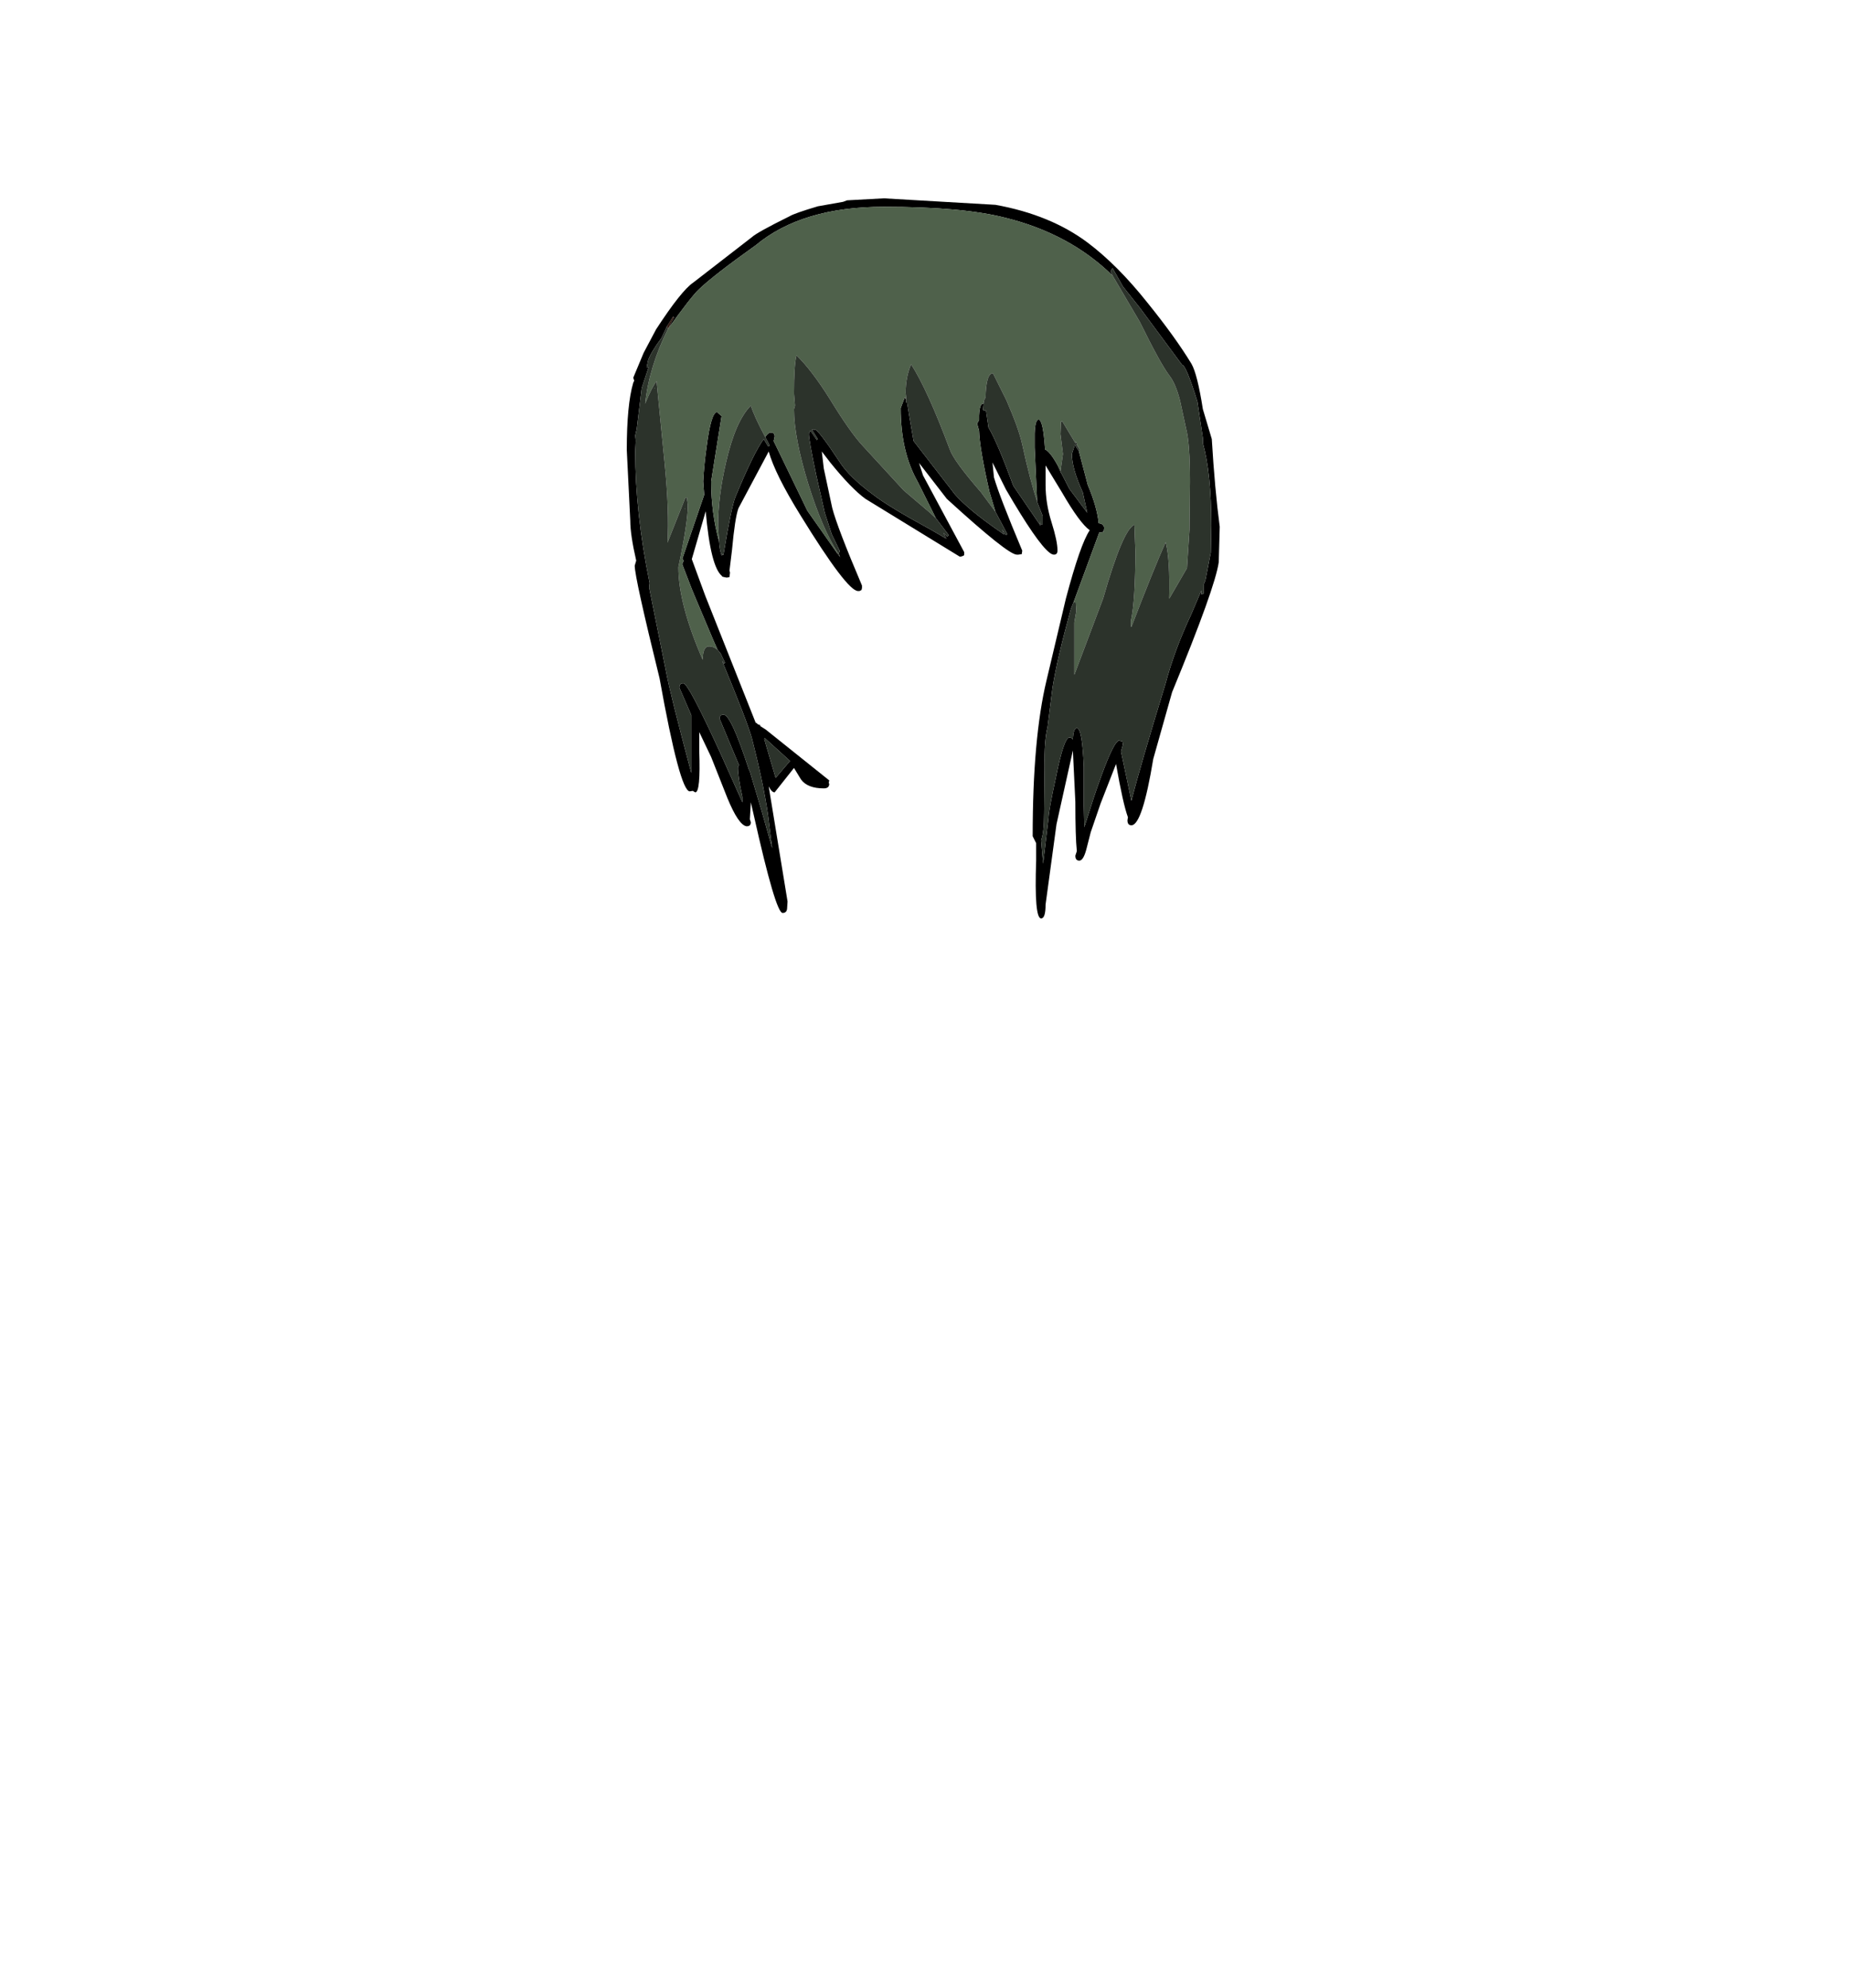 <?xml version="1.0" encoding="UTF-8"?>
<svg xmlns="http://www.w3.org/2000/svg" xmlns:xlink="http://www.w3.org/1999/xlink" width="296px" height="318px" viewBox="0 0 296 318" version="1.1">
<g id="surface1">
<path style=" stroke:none;fill-rule:evenodd;fill:rgb(0%,0%,0%);fill-opacity:1;" d="M 178.008 44.086 C 173.457 39.621 167.742 36.539 160.859 34.836 C 156.309 33.668 149.824 33.082 141.41 33.082 C 132.676 33.082 125.852 35.129 120.93 39.223 C 116.375 42.465 113.332 44.828 111.797 46.316 C 111.004 47.062 109.363 49.16 106.875 52.613 L 107.828 50.781 L 107.668 50.621 L 107.668 50.703 L 106.719 52.215 L 105.844 54.051 C 104.68 55.645 103.965 56.84 103.699 57.637 L 103.461 58.754 L 103.781 58.754 L 102.668 62.102 L 101.875 68.637 L 101.637 69.676 L 101.715 70.391 L 101.715 70.633 L 101.637 72.227 C 101.637 78.711 102.402 85.727 103.938 93.273 L 103.859 93.988 L 106.559 107.383 C 106.98 109.719 108.332 115.141 110.605 123.645 L 110.605 114.398 L 108.703 110.012 C 108.703 109.535 108.914 109.297 109.336 109.297 C 109.867 109.297 111.824 112.988 115.211 120.375 L 118.785 128.348 L 118.785 127.473 C 118.309 125.344 118.07 123.777 118.07 122.77 L 118.23 122.367 L 115.133 114.957 C 115.133 114.531 115.344 114.316 115.766 114.316 C 116.562 114.316 117.91 117.242 119.816 123.086 L 119.977 123.406 L 121.879 129.781 L 123.547 135.684 L 123.07 131.855 C 122.699 128.453 121.773 123.855 120.293 118.062 C 119.762 116.203 118.176 112.086 115.531 105.707 L 115.848 106.188 L 116.004 106.027 L 115.293 104.512 L 114.816 103.953 L 114.18 102.52 L 111.082 95.184 L 110.688 94.227 L 109.18 90.32 C 109.18 90.055 109.258 89.871 109.418 89.766 L 109.18 89.367 L 112.672 79.16 L 112.512 77.008 C 112.617 75.094 112.805 73.234 113.066 71.43 C 113.543 67.762 114.102 65.93 114.734 65.93 L 115.449 66.566 L 113.781 77.008 C 113.781 80.355 114.207 83.574 115.055 86.656 C 115.105 87.504 115.238 88.223 115.449 88.809 L 115.449 88.887 L 115.609 88.727 L 115.609 88.648 L 115.688 88.809 L 115.766 88.648 C 116.613 83.547 117.25 80.488 117.672 79.48 C 119.633 74.75 121.141 71.668 122.199 70.234 L 122.914 71.43 L 123.152 71.27 L 122.438 69.914 C 122.754 69.434 123.047 69.195 123.309 69.195 C 123.734 69.195 123.945 69.41 123.945 69.836 L 123.785 70.551 L 129.184 81.711 L 133.949 88.488 L 134.426 89.125 L 134.188 88.488 L 134.344 88.25 L 134.344 88.09 L 133.074 85.461 L 131.965 82.031 L 130.613 76.051 C 129.82 72.332 129.422 70.102 129.422 69.355 L 129.66 68.879 L 130.691 70.391 L 130.852 70.234 L 129.898 68.719 L 130.375 68.719 C 130.746 68.719 132.07 70.445 134.344 73.898 C 135.352 75.492 137.148 77.246 139.742 79.16 C 141.383 80.438 144.453 82.297 148.953 84.742 L 151.414 86.176 L 150.938 85.219 L 151.574 85.859 L 151.812 85.617 L 149.746 82.906 L 146.887 77.168 C 145.035 73.926 144.109 69.969 144.109 65.289 L 144.746 63.617 L 144.984 63.934 L 144.984 64.414 L 145.141 64.414 L 145.539 66.883 L 146.176 70.551 L 152.844 79.16 C 154.273 80.754 156.547 82.641 159.672 84.82 L 160.703 85.539 L 160.387 84.82 L 160.387 84.742 L 160.941 85.617 L 161.18 85.461 L 159.273 81.871 L 158.32 78.684 C 157.262 74.059 156.707 70.789 156.652 68.879 L 156.336 67.762 L 156.652 67.203 L 156.652 66.484 C 156.707 65.211 156.918 64.574 157.289 64.574 L 157.367 64.574 L 157.289 65.527 L 157.367 65.688 L 157.766 65.688 L 158.16 68.398 C 159.113 69.992 160.438 73.102 162.133 77.727 L 166.496 84.105 L 166.34 83.227 L 166.496 83.863 L 166.816 83.863 L 166.816 82.508 L 165.941 80.277 L 165.941 80.199 L 165.547 71.586 L 165.547 69.355 C 165.598 67.867 165.809 67.125 166.18 67.125 C 166.656 67.125 167 68.719 167.211 71.906 C 167.742 72.121 168.43 72.996 169.277 74.539 L 169.672 75.414 L 169.754 75.652 L 169.832 75.734 L 171.102 78.203 L 173.961 82.031 L 173.246 78.762 C 172.082 76.211 171.5 74.164 171.5 72.625 L 171.977 71.188 L 172.609 72.145 L 174.039 77.566 C 175.047 79.957 175.629 82.004 175.785 83.707 C 176.367 83.758 176.66 84.023 176.66 84.504 L 176.582 85.059 L 175.945 85.219 L 175.867 85.141 L 175.867 85.219 L 171.816 96.223 L 171.34 97.418 C 169.859 102.785 168.879 106.984 168.402 110.012 L 167.609 116.309 C 167.238 117.797 167.082 119.898 167.133 122.609 L 167.055 130.102 C 167.055 132.176 166.895 133.609 166.578 134.406 L 166.895 138.152 L 167.77 130.82 C 167.77 130.129 168.164 127.949 168.961 124.281 C 169.805 120.082 170.52 117.984 171.102 117.984 C 171.367 117.984 171.551 118.09 171.66 118.305 C 171.711 117.082 171.922 116.469 172.293 116.469 C 172.875 116.469 173.246 118.543 173.406 122.688 L 173.406 128.906 L 173.484 132.332 L 174.992 127.629 C 176.688 122.582 177.902 119.633 178.645 118.781 L 178.961 118.461 L 179.598 118.621 L 179.676 119.102 L 179.359 120.215 L 181.027 128.109 C 181.926 124.547 183.754 118.277 186.504 109.297 C 187.457 105.734 188.809 102.094 190.555 98.375 L 192.219 94.469 L 192.219 95.105 L 192.617 94.945 L 192.617 93.43 L 192.855 92.871 L 193.492 89.605 L 193.73 88.41 L 193.809 84.023 C 193.809 78.496 193.359 74.113 192.457 70.871 L 192.457 70.074 L 191.586 64.254 C 190.367 60.32 189.547 58.355 189.125 58.355 L 182.457 49.348 L 179.676 45.84 L 178.008 42.891 L 177.691 43.367 L 178.008 44.086 M 172.055 70.871 L 172.133 70.633 L 172.453 71.43 L 172.055 70.871 M 135.535 32.047 L 141.41 31.727 L 159.273 32.766 C 165.148 33.828 170.07 35.848 174.039 38.824 C 177.215 41.215 180.391 44.402 183.566 48.391 C 186.531 52.059 188.887 55.324 190.633 58.195 C 191.27 59.312 191.875 61.73 192.457 65.449 L 193.887 70.234 C 194.207 75.602 194.629 80.277 195.156 84.262 L 195 89.922 C 194.629 92.633 192.141 99.57 187.535 110.73 L 184.52 121.414 C 183.355 128.48 182.191 132.016 181.027 132.016 C 180.602 132.016 180.391 131.75 180.391 131.219 L 180.469 130.738 C 179.941 129.305 179.305 126.461 178.566 122.211 L 176.105 128.508 L 174.516 133.133 L 173.801 135.922 C 173.484 137.09 173.113 137.676 172.691 137.676 C 172.266 137.676 172.055 137.41 172.055 136.879 L 172.293 136.16 C 172.133 134.621 172.055 131.988 172.055 128.27 L 171.66 120.059 L 169.039 131.855 L 167.293 144.691 C 167.293 146.18 167.055 146.922 166.578 146.922 C 165.836 146.922 165.57 143.84 165.785 137.676 L 165.785 134.887 L 165.227 133.77 C 165.227 123.301 165.969 114.98 167.449 108.816 L 170.547 95.742 C 172.082 89.949 173.352 86.309 174.359 84.82 C 173.301 84.078 171.816 82.059 169.91 78.762 L 167.293 74.457 L 167.293 77.566 C 167.293 79.535 167.609 81.527 168.246 83.547 C 168.879 85.566 169.195 87.055 169.195 88.012 L 169.195 88.09 C 169.195 88.516 169.012 88.727 168.641 88.727 C 168.43 88.727 168.191 88.621 167.926 88.41 C 166.605 87.398 164.273 84.023 160.941 78.285 L 158.797 73.98 L 159.035 76.371 C 159.617 78.391 161.125 82.297 163.559 88.09 L 163.48 88.648 L 162.926 88.727 L 162.688 88.727 C 161.734 88.727 158.004 85.75 151.492 79.801 L 147.047 74.059 L 147.684 76.051 L 154.273 88.328 L 154.273 88.727 L 154.191 88.887 L 153.715 89.047 L 153.559 89.047 L 138.473 79.801 C 136.992 78.734 135.113 76.797 132.836 73.98 L 131.488 72.227 L 131.805 74.938 L 133.152 81.234 C 133.684 83.305 135.27 87.453 137.918 93.672 L 137.918 94.07 L 137.84 94.387 L 137.52 94.547 L 137.281 94.547 C 136.117 94.547 133.047 90.508 128.074 82.43 C 125.375 78.07 123.68 74.672 122.992 72.227 L 118.148 81.312 C 117.777 82.324 117.434 84.555 117.117 88.012 L 116.719 91.277 L 116.801 91.598 L 116.719 92.316 L 116.324 92.395 L 116.242 92.395 L 115.848 92.316 L 115.531 92.234 L 115.531 92.156 C 114.312 91.199 113.438 87.746 112.91 81.793 L 110.688 89.445 L 112.828 95.266 L 120.93 115.672 L 121.008 115.594 C 121.113 115.805 121.324 115.938 121.641 115.992 L 121.641 116.152 L 122.516 116.707 L 132.676 124.84 L 132.598 125.238 L 132.676 125.398 C 132.676 125.875 132.387 126.117 131.805 126.117 C 130.059 126.117 128.84 125.637 128.152 124.68 L 127.039 122.848 L 123.945 126.754 C 123.629 126.754 123.309 126.434 122.992 125.797 L 126.008 144.211 L 125.93 145.406 C 125.875 145.832 125.637 146.047 125.215 146.047 C 124.473 146.047 122.938 140.836 120.609 130.422 L 120.133 128.348 L 119.977 131.059 L 120.133 131.535 C 120.133 131.961 119.922 132.176 119.5 132.176 L 119.418 132.176 C 118.574 132.016 117.566 130.527 116.402 127.711 L 113.781 121.094 L 111.879 117.109 L 111.879 120.137 C 112.035 124.547 111.824 126.754 111.242 126.754 L 110.844 126.516 L 110.367 126.594 C 109.309 126.594 107.695 120.562 105.527 108.496 C 102.879 97.762 101.555 91.758 101.555 90.48 L 101.793 89.684 C 101.16 86.922 100.844 84.793 100.844 83.305 L 100.285 71.988 C 100.285 67.148 100.629 63.562 101.32 61.223 L 101.477 60.906 L 101.32 60.426 L 102.984 56.441 L 104.969 52.695 C 107.668 48.551 109.656 46.051 110.926 45.199 L 120.293 37.945 C 120.875 37.414 122.887 36.297 126.328 34.598 C 126.855 34.277 128.363 33.746 130.852 33.004 L 134.902 32.285 L 135.535 32.047 M 126.406 121.73 L 122.355 118.062 L 122.277 118.223 L 124.102 124.441 L 126.406 121.73 "/>
<path style=" stroke:none;fill-rule:evenodd;fill:rgb(17.647%,20%,15.294%);fill-opacity:1;" d="M 144.746 63.617 L 144.984 63.617 L 144.984 63.934 L 144.746 63.617 M 187.059 95.664 L 187.141 95.664 L 187.059 95.742 L 187.059 95.664 M 145.938 59.312 L 145.938 59.152 L 145.938 59.312 M 104.73 62.102 L 104.73 62.023 L 104.812 62.102 L 104.73 62.102 M 115.766 88.648 L 115.688 88.809 L 115.609 88.648 L 115.766 88.648 M 133.949 88.488 L 134.188 88.488 L 134.426 89.125 L 133.949 88.488 M 109.656 81.395 L 109.574 81.395 L 109.574 81.312 L 109.656 81.395 M 165.941 80.277 L 165.941 80.199 L 165.941 80.277 "/>
<path style=" stroke:none;fill-rule:evenodd;fill:rgb(7.059%,7.843%,5.882%);fill-opacity:1;" d="M 115.848 106.188 L 116.004 106.027 L 115.848 106.188 M 107.828 50.781 L 107.668 50.703 L 107.668 50.621 L 107.828 50.781 M 115.609 88.727 L 115.449 88.887 L 115.449 88.809 L 115.609 88.727 M 130.691 70.391 L 130.852 70.234 L 130.691 70.391 "/>
<path style=" stroke:none;fill-rule:evenodd;fill:rgb(18.431%,9.412%,6.275%);fill-opacity:1;" d="M 106.719 52.215 L 107.668 50.703 L 107.828 50.781 L 106.875 52.613 L 106.719 52.215 M 115.449 88.809 L 115.609 88.727 L 115.449 88.809 "/>
<path style=" stroke:none;fill-rule:evenodd;fill:rgb(37.647%,21.961%,21.176%);fill-opacity:1;" d="M 133.949 88.488 L 134.027 88.41 L 134.027 88.488 L 133.949 88.488 "/>
<path style=" stroke:none;fill-rule:evenodd;fill:rgb(30.98%,38.039%,29.412%);fill-opacity:1;" d="M 106.875 52.613 C 109.363 49.16 111.004 47.062 111.797 46.316 C 113.332 44.828 116.375 42.465 120.93 39.223 C 125.852 35.129 132.676 33.082 141.41 33.082 C 149.824 33.082 156.309 33.668 160.859 34.836 C 167.742 36.539 173.457 39.621 178.008 44.086 L 182.375 51.5 C 184.547 55.91 186.105 58.754 187.059 60.027 C 187.75 60.879 188.332 62.234 188.809 64.094 L 189.758 68.48 C 190.184 70.074 190.395 72.918 190.395 77.008 L 190.316 84.742 L 189.918 90.879 L 187.141 95.664 L 187.059 95.664 C 187.164 91.52 186.98 88.543 186.504 86.734 C 185.18 89.711 183.355 94.227 181.027 100.285 L 180.945 100.207 L 180.945 99.332 C 181.422 97.098 181.66 93.379 181.66 88.168 L 181.504 83.945 C 180.285 84.422 178.617 88.355 176.5 95.742 L 171.898 107.941 L 171.898 99.57 L 172.215 97.734 L 172.133 96.379 L 171.898 96.379 L 171.816 96.223 L 175.867 85.219 L 175.945 85.219 L 176.582 85.059 L 176.66 84.504 C 176.66 84.023 176.367 83.758 175.785 83.707 C 175.629 82.004 175.047 79.957 174.039 77.566 L 172.609 72.145 L 172.77 71.988 L 172.453 71.43 L 172.133 70.633 L 172.055 70.871 L 169.992 67.441 L 169.754 67.441 L 169.672 69.434 L 170.07 72.625 L 169.672 75.414 L 169.277 74.539 C 168.43 72.996 167.742 72.121 167.211 71.906 C 167 68.719 166.656 67.125 166.18 67.125 C 165.809 67.125 165.598 67.867 165.547 69.355 L 165.547 71.586 L 165.941 80.199 C 165.203 78.02 164.406 74.988 163.559 71.109 C 163.191 69.41 162.344 67.043 161.02 64.016 L 158.875 59.711 C 158.137 59.711 157.738 61.012 157.688 63.617 C 157.527 63.773 157.422 64.094 157.367 64.574 L 157.289 64.574 C 156.918 64.574 156.707 65.211 156.652 66.484 L 156.652 67.203 L 156.336 67.762 L 156.652 68.879 C 156.707 70.789 157.262 74.059 158.32 78.684 L 159.273 81.871 L 156.973 78.762 C 154.059 75.414 152.395 73.129 151.969 71.906 C 149.586 65.527 147.523 60.984 145.777 58.273 C 145.195 59.656 144.902 61.172 144.902 62.82 L 144.984 63.617 L 144.746 63.617 L 144.109 65.289 C 144.109 69.969 145.035 73.926 146.887 77.168 L 149.746 82.906 L 148.715 81.953 L 144.586 78.445 L 137.996 71.27 C 136.672 69.836 134.953 67.391 132.836 63.934 C 130.879 60.801 129.078 58.434 127.438 56.84 C 127.172 57.902 127.039 59.949 127.039 62.977 L 127.199 64.891 L 127.039 65.449 C 127.039 68.48 127.809 72.492 129.344 77.488 C 130.824 82.219 132.387 85.859 134.027 88.41 L 133.949 88.488 L 129.184 81.711 L 123.785 70.551 L 123.945 69.836 C 123.945 69.41 123.734 69.195 123.309 69.195 C 123.047 69.195 122.754 69.434 122.438 69.914 C 121.273 67.734 120.504 66.062 120.133 64.891 C 118.492 66.539 117.172 69.566 116.164 73.98 C 115.316 77.594 114.895 80.969 114.895 84.105 L 115.055 86.656 C 114.207 83.574 113.781 80.355 113.781 77.008 L 115.449 66.566 L 114.734 65.93 C 114.102 65.93 113.543 67.762 113.066 71.43 C 112.805 73.234 112.617 75.094 112.512 77.008 L 112.672 79.16 L 109.18 89.367 L 109.418 89.766 C 109.258 89.871 109.18 90.055 109.18 90.32 L 110.688 94.227 L 111.082 95.184 L 114.18 102.52 L 114.816 103.953 C 114.391 103.582 113.941 103.395 113.465 103.395 C 112.777 103.395 112.434 104.113 112.434 105.547 C 109.84 99.598 108.543 94.652 108.543 90.719 C 109.547 85.992 110.051 82.695 110.051 80.836 L 109.895 79.559 L 109.656 79.641 L 106.797 86.812 C 107.008 83.52 106.848 79.215 106.32 73.898 L 105.051 60.984 C 104.574 61.57 103.965 62.766 103.223 64.574 C 103.648 60.641 104.863 56.652 106.875 52.613 "/>
<path style=" stroke:none;fill-rule:evenodd;fill:rgb(17.255%,20%,16.863%);fill-opacity:1;" d="M 106.875 52.613 C 104.863 56.652 103.648 60.641 103.223 64.574 C 103.965 62.766 104.574 61.57 105.051 60.984 L 106.32 73.898 C 106.848 79.215 107.008 83.52 106.797 86.812 L 109.656 79.641 L 109.895 79.559 L 110.051 80.836 C 110.051 82.695 109.547 85.992 108.543 90.719 C 108.543 94.652 109.84 99.598 112.434 105.547 C 112.434 104.113 112.777 103.395 113.465 103.395 C 113.941 103.395 114.391 103.582 114.816 103.953 L 115.293 104.512 L 116.004 106.027 L 115.848 106.188 L 115.531 105.707 C 118.176 112.086 119.762 116.203 120.293 118.062 C 121.773 123.855 122.699 128.453 123.07 131.855 L 123.547 135.684 L 121.879 129.781 L 119.977 123.406 L 119.816 123.086 C 117.91 117.242 116.562 114.316 115.766 114.316 C 115.344 114.316 115.133 114.531 115.133 114.957 L 118.23 122.367 L 118.07 122.77 C 118.07 123.777 118.309 125.344 118.785 127.473 L 118.785 128.348 L 115.211 120.375 C 111.824 112.988 109.867 109.297 109.336 109.297 C 108.914 109.297 108.703 109.535 108.703 110.012 L 110.605 114.398 L 110.605 123.645 C 108.332 115.141 106.98 109.719 106.559 107.383 L 103.859 93.988 L 103.938 93.273 C 102.402 85.727 101.637 78.711 101.637 72.227 L 101.715 70.633 L 101.715 70.391 L 101.637 69.676 L 101.875 68.637 L 102.668 62.102 L 103.781 58.754 L 103.461 58.754 L 103.699 57.637 C 103.965 56.84 104.68 55.645 105.844 54.051 L 106.719 52.215 L 106.875 52.613 M 115.055 86.656 L 114.895 84.105 C 114.895 80.969 115.316 77.594 116.164 73.98 C 117.172 69.566 118.492 66.539 120.133 64.891 C 120.504 66.062 121.273 67.734 122.438 69.914 L 123.152 71.27 L 122.914 71.43 L 122.199 70.234 C 121.141 71.668 119.633 74.75 117.672 79.48 C 117.25 80.488 116.613 83.547 115.766 88.648 L 115.609 88.648 L 115.609 88.727 L 115.449 88.809 C 115.238 88.223 115.105 87.504 115.055 86.656 M 134.027 88.41 C 132.387 85.859 130.824 82.219 129.344 77.488 C 127.809 72.492 127.039 68.48 127.039 65.449 L 127.199 64.891 L 127.039 62.977 C 127.039 59.949 127.172 57.902 127.438 56.84 C 129.078 58.434 130.879 60.801 132.836 63.934 C 134.953 67.391 136.672 69.836 137.996 71.27 L 144.586 78.445 L 148.715 81.953 L 149.746 82.906 L 151.812 85.617 L 151.574 85.859 L 150.938 85.219 L 151.414 86.176 L 148.953 84.742 C 144.453 82.297 141.383 80.438 139.742 79.16 C 137.148 77.246 135.352 75.492 134.344 73.898 C 132.07 70.445 130.746 68.719 130.375 68.719 L 129.898 68.719 L 130.852 70.234 L 130.691 70.391 L 129.66 68.879 L 129.422 69.355 C 129.422 70.102 129.82 72.332 130.613 76.051 L 131.965 82.031 L 133.074 85.461 L 134.344 88.09 L 134.344 88.25 L 134.188 88.488 L 134.027 88.488 L 134.027 88.41 M 144.984 63.617 L 144.902 62.82 C 144.902 61.172 145.195 59.656 145.777 58.273 C 147.523 60.984 149.586 65.527 151.969 71.906 C 152.395 73.129 154.059 75.414 156.973 78.762 L 159.273 81.871 L 161.18 85.461 L 160.941 85.617 L 160.387 84.742 L 160.387 84.82 L 160.703 85.539 L 159.672 84.82 C 156.547 82.641 154.273 80.754 152.844 79.16 L 146.176 70.551 L 145.539 66.883 L 145.141 64.414 L 144.984 64.414 L 144.984 63.617 M 157.367 64.574 C 157.422 64.094 157.527 63.773 157.688 63.617 C 157.738 61.012 158.137 59.711 158.875 59.711 L 161.02 64.016 C 162.344 67.043 163.191 69.41 163.559 71.109 C 164.406 74.988 165.203 78.02 165.941 80.199 L 165.941 80.277 L 166.816 82.508 L 166.816 83.863 L 166.496 83.863 L 166.34 83.227 L 166.496 84.105 L 162.133 77.727 C 160.438 73.102 159.113 69.992 158.16 68.398 L 157.766 65.688 L 157.367 65.688 L 157.289 65.527 L 157.367 64.574 M 169.672 75.414 L 170.07 72.625 L 169.672 69.434 L 169.754 67.441 L 169.992 67.441 L 172.055 70.871 L 172.453 71.43 L 172.77 71.988 L 172.609 72.145 L 171.977 71.188 L 171.5 72.625 C 171.5 74.164 172.082 76.211 173.246 78.762 L 173.961 82.031 L 171.102 78.203 L 169.832 75.734 L 169.754 75.652 L 169.672 75.414 M 171.816 96.223 L 171.898 96.379 L 172.133 96.379 L 172.215 97.734 L 171.898 99.57 L 171.898 107.941 L 176.5 95.742 C 178.617 88.355 180.285 84.422 181.504 83.945 L 181.66 88.168 C 181.66 93.379 181.422 97.098 180.945 99.332 L 180.945 100.207 L 181.027 100.285 C 183.355 94.227 185.18 89.711 186.504 86.734 C 186.98 88.543 187.164 91.52 187.059 95.664 L 187.059 95.742 L 187.141 95.664 L 189.918 90.879 L 190.316 84.742 L 190.395 77.008 C 190.395 72.918 190.184 70.074 189.758 68.48 L 188.809 64.094 C 188.332 62.234 187.75 60.879 187.059 60.027 C 186.105 58.754 184.547 55.91 182.375 51.5 L 178.008 44.086 L 177.691 43.367 L 178.008 42.891 L 179.676 45.84 L 182.457 49.348 L 189.125 58.355 C 189.547 58.355 190.367 60.32 191.586 64.254 L 192.457 70.074 L 192.457 70.871 C 193.359 74.113 193.809 78.496 193.809 84.023 L 193.73 88.41 L 193.492 89.605 L 192.855 92.871 L 192.617 93.43 L 192.617 94.945 L 192.219 95.105 L 192.219 94.469 L 190.555 98.375 C 188.809 102.094 187.457 105.734 186.504 109.297 C 183.754 118.277 181.926 124.547 181.027 128.109 L 179.359 120.215 L 179.676 119.102 L 179.598 118.621 L 178.961 118.461 L 178.645 118.781 C 177.902 119.633 176.688 122.582 174.992 127.629 L 173.484 132.332 L 173.406 128.906 L 173.406 122.688 C 173.246 118.543 172.875 116.469 172.293 116.469 C 171.922 116.469 171.711 117.082 171.66 118.305 C 171.551 118.09 171.367 117.984 171.102 117.984 C 170.52 117.984 169.805 120.082 168.961 124.281 C 168.164 127.949 167.77 130.129 167.77 130.82 L 166.895 138.152 L 166.578 134.406 C 166.895 133.609 167.055 132.176 167.055 130.102 L 167.133 122.609 C 167.082 119.898 167.238 117.797 167.609 116.309 L 168.402 110.012 C 168.879 106.984 169.859 102.785 171.34 97.418 L 171.816 96.223 M 145.938 59.312 L 145.938 59.152 L 145.938 59.312 M 104.73 62.102 L 104.812 62.102 L 104.73 62.023 L 104.73 62.102 M 109.656 81.395 L 109.574 81.312 L 109.574 81.395 L 109.656 81.395 M 126.406 121.73 L 124.102 124.441 L 122.277 118.223 L 122.355 118.062 L 126.406 121.73 "/>
</g>
</svg>

